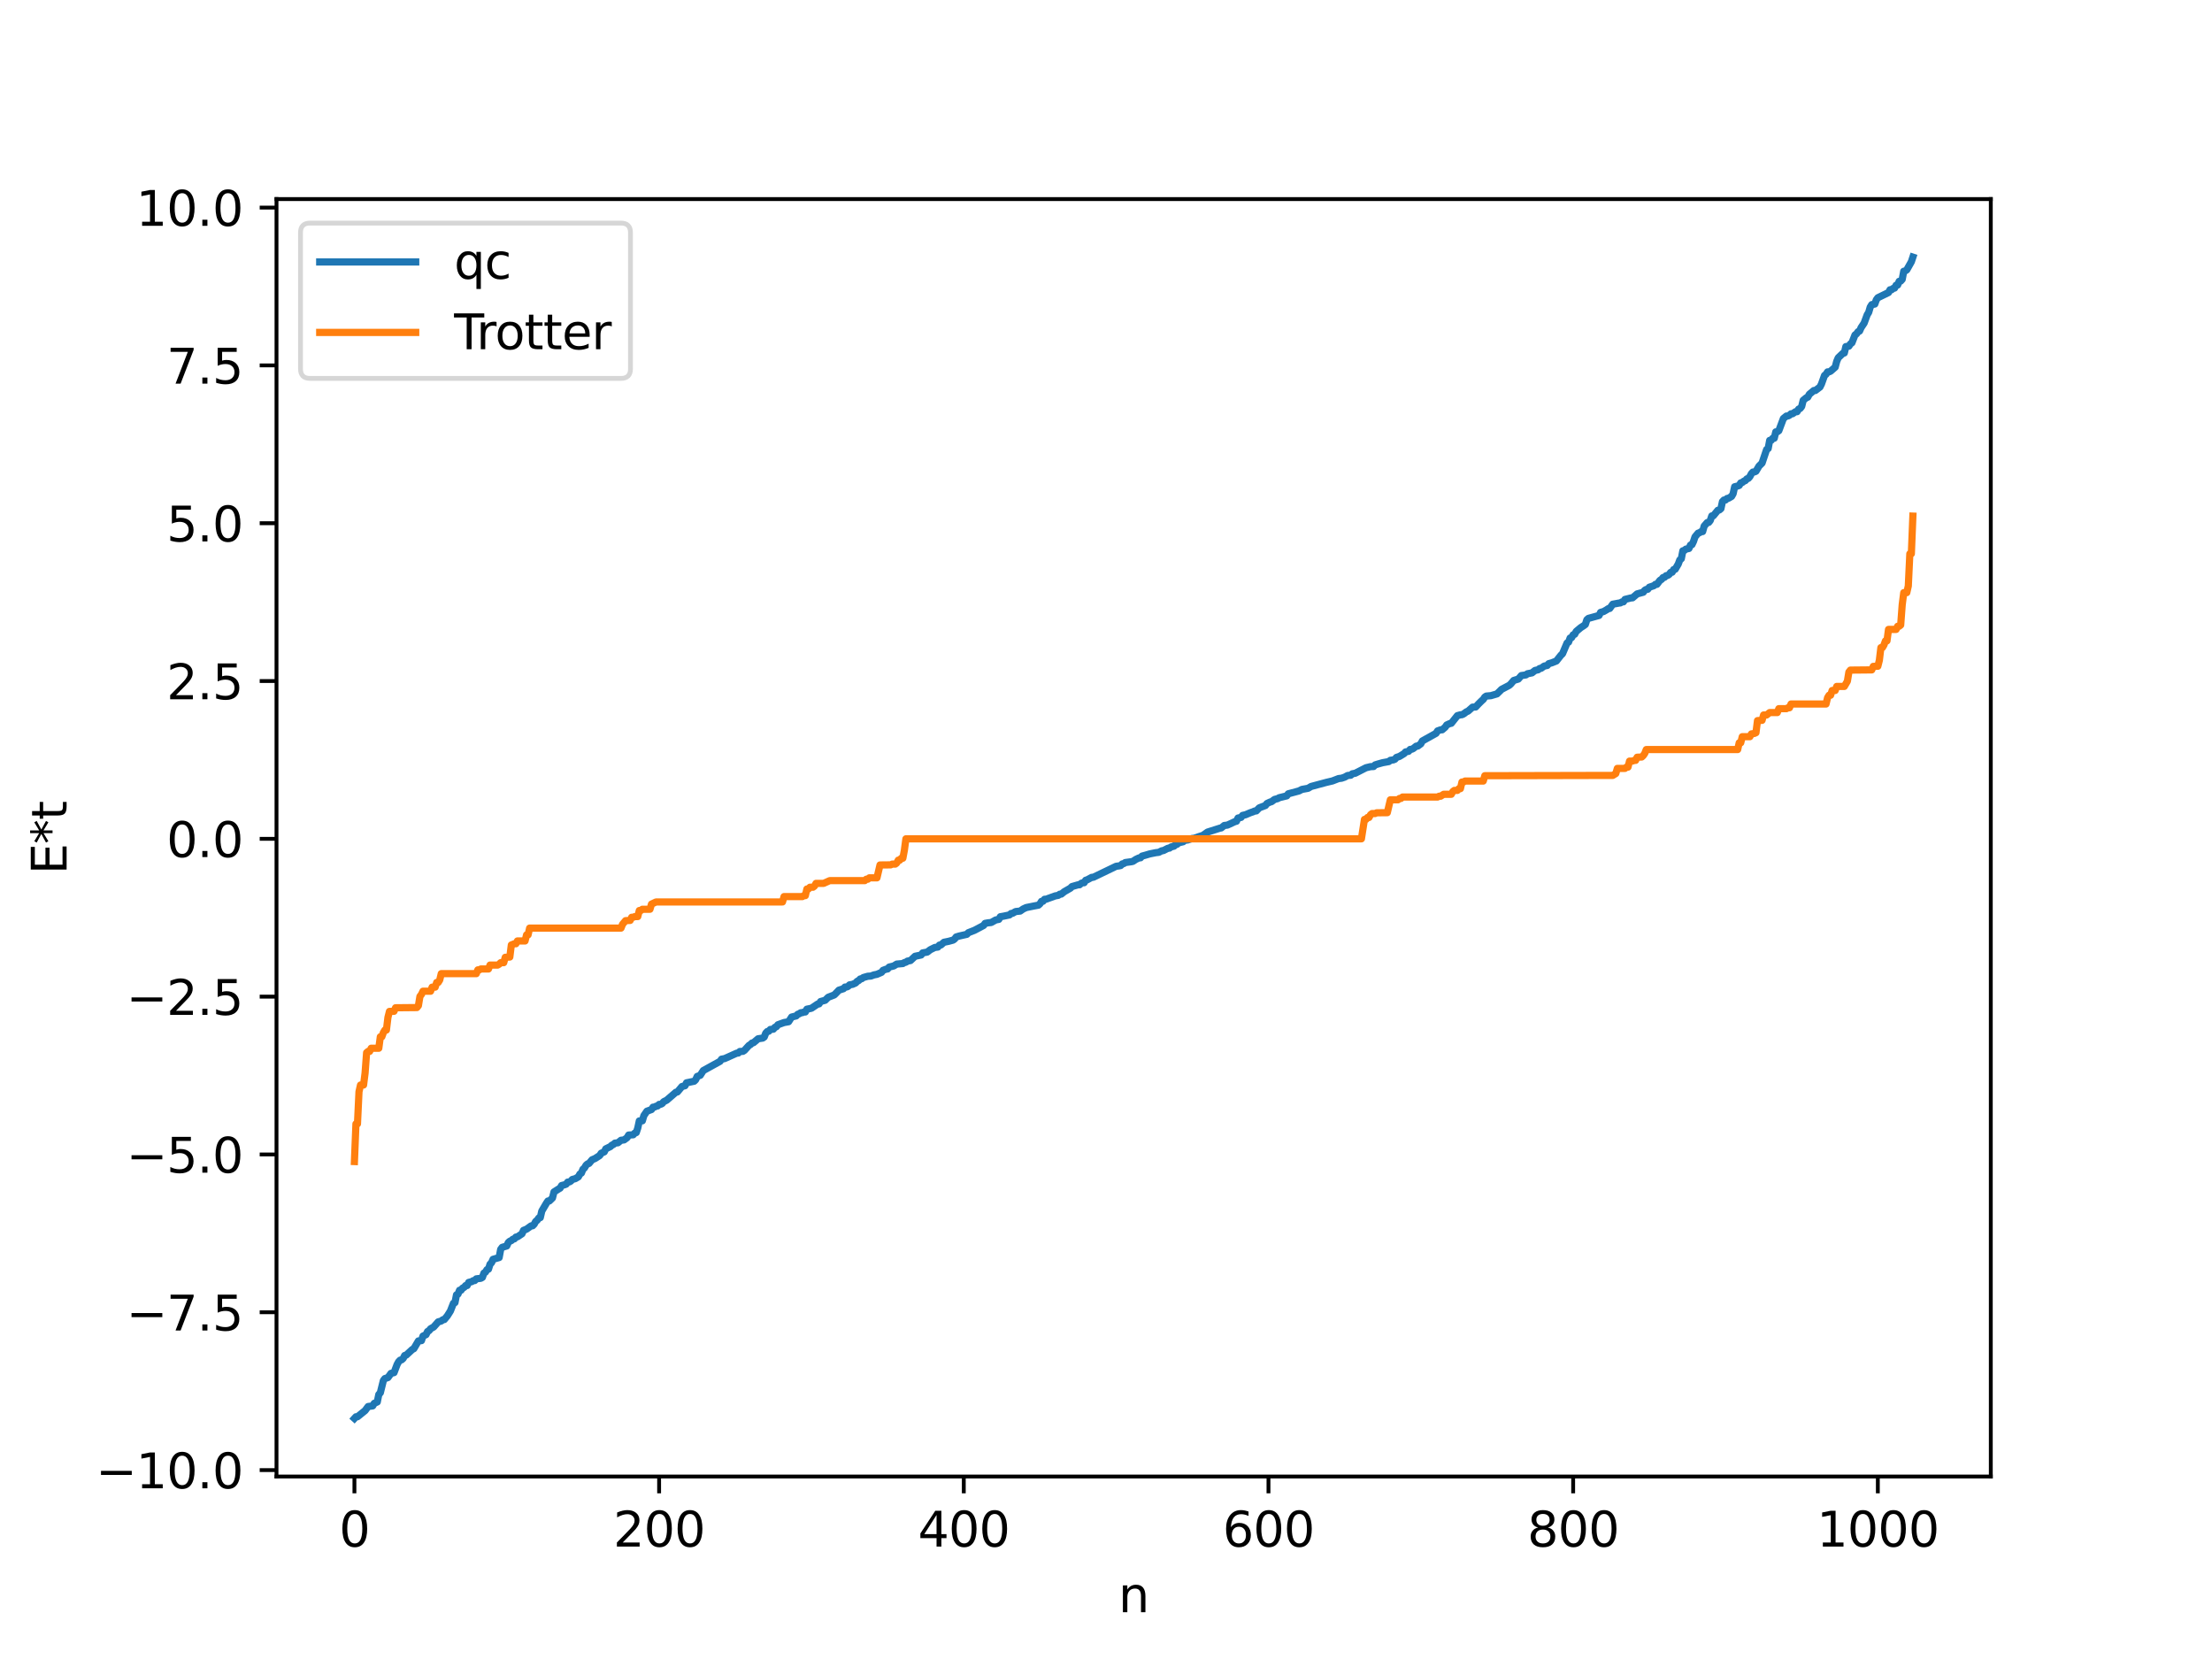 <?xml version="1.0" encoding="utf-8" standalone="no"?>
<!DOCTYPE svg PUBLIC "-//W3C//DTD SVG 1.1//EN"
  "http://www.w3.org/Graphics/SVG/1.1/DTD/svg11.dtd">
<svg xmlns:xlink="http://www.w3.org/1999/xlink" width="460.8pt" height="345.6pt" viewBox="0 0 460.8 345.6" xmlns="http://www.w3.org/2000/svg" version="1.1">
 <defs>
  <style type="text/css">*{stroke-linejoin: round; stroke-linecap: butt}</style>
 </defs>
 <g id="figure_1">
  <g id="patch_1">
   <path d="M 0 345.6 
L 460.8 345.6 
L 460.8 0 
L 0 0 
z
" style="fill: #ffffff"/>
  </g>
  <g id="axes_1">
   <g id="patch_2">
    <path d="M 57.6 307.584 
L 414.72 307.584 
L 414.72 41.472 
L 57.6 41.472 
z
" style="fill: #ffffff"/>
   </g>
   <g id="matplotlib.axis_1">
    <g id="xtick_1">
     <g id="line2d_1">
      <defs>
       <path id="mfcc6378aa9" d="M 0 0 
L 0 3.5 
" style="stroke: #000000; stroke-width: 0.8"/>
      </defs>
      <g>
       <use xlink:href="#mfcc6378aa9" x="73.833" y="307.584" style="stroke: #000000; stroke-width: 0.8"/>
      </g>
     </g>
     <g id="text_1">
      <!-- 0 -->
      <g transform="translate(70.651 322.182) scale(0.1 -0.1)">
       <defs>
        <path id="DejaVuSans-30" d="M 2034 4250 
Q 1547 4250 1301 3770 
Q 1056 3291 1056 2328 
Q 1056 1369 1301 889 
Q 1547 409 2034 409 
Q 2525 409 2770 889 
Q 3016 1369 3016 2328 
Q 3016 3291 2770 3770 
Q 2525 4250 2034 4250 
z
M 2034 4750 
Q 2819 4750 3233 4129 
Q 3647 3509 3647 2328 
Q 3647 1150 3233 529 
Q 2819 -91 2034 -91 
Q 1250 -91 836 529 
Q 422 1150 422 2328 
Q 422 3509 836 4129 
Q 1250 4750 2034 4750 
z
" transform="scale(0.016)"/>
       </defs>
       <use xlink:href="#DejaVuSans-30"/>
      </g>
     </g>
    </g>
    <g id="xtick_2">
     <g id="line2d_2">
      <g>
       <use xlink:href="#mfcc6378aa9" x="137.304" y="307.584" style="stroke: #000000; stroke-width: 0.8"/>
      </g>
     </g>
     <g id="text_2">
      <!-- 200 -->
      <g transform="translate(127.76 322.182) scale(0.1 -0.1)">
       <defs>
        <path id="DejaVuSans-32" d="M 1228 531 
L 3431 531 
L 3431 0 
L 469 0 
L 469 531 
Q 828 903 1448 1529 
Q 2069 2156 2228 2338 
Q 2531 2678 2651 2914 
Q 2772 3150 2772 3378 
Q 2772 3750 2511 3984 
Q 2250 4219 1831 4219 
Q 1534 4219 1204 4116 
Q 875 4013 500 3803 
L 500 4441 
Q 881 4594 1212 4672 
Q 1544 4750 1819 4750 
Q 2544 4750 2975 4387 
Q 3406 4025 3406 3419 
Q 3406 3131 3298 2873 
Q 3191 2616 2906 2266 
Q 2828 2175 2409 1742 
Q 1991 1309 1228 531 
z
" transform="scale(0.016)"/>
       </defs>
       <use xlink:href="#DejaVuSans-32"/>
       <use xlink:href="#DejaVuSans-30" x="63.623"/>
       <use xlink:href="#DejaVuSans-30" x="127.246"/>
      </g>
     </g>
    </g>
    <g id="xtick_3">
     <g id="line2d_3">
      <g>
       <use xlink:href="#mfcc6378aa9" x="200.775" y="307.584" style="stroke: #000000; stroke-width: 0.8"/>
      </g>
     </g>
     <g id="text_3">
      <!-- 400 -->
      <g transform="translate(191.231 322.182) scale(0.1 -0.1)">
       <defs>
        <path id="DejaVuSans-34" d="M 2419 4116 
L 825 1625 
L 2419 1625 
L 2419 4116 
z
M 2253 4666 
L 3047 4666 
L 3047 1625 
L 3713 1625 
L 3713 1100 
L 3047 1100 
L 3047 0 
L 2419 0 
L 2419 1100 
L 313 1100 
L 313 1709 
L 2253 4666 
z
" transform="scale(0.016)"/>
       </defs>
       <use xlink:href="#DejaVuSans-34"/>
       <use xlink:href="#DejaVuSans-30" x="63.623"/>
       <use xlink:href="#DejaVuSans-30" x="127.246"/>
      </g>
     </g>
    </g>
    <g id="xtick_4">
     <g id="line2d_4">
      <g>
       <use xlink:href="#mfcc6378aa9" x="264.246" y="307.584" style="stroke: #000000; stroke-width: 0.8"/>
      </g>
     </g>
     <g id="text_4">
      <!-- 600 -->
      <g transform="translate(254.702 322.182) scale(0.1 -0.1)">
       <defs>
        <path id="DejaVuSans-36" d="M 2113 2584 
Q 1688 2584 1439 2293 
Q 1191 2003 1191 1497 
Q 1191 994 1439 701 
Q 1688 409 2113 409 
Q 2538 409 2786 701 
Q 3034 994 3034 1497 
Q 3034 2003 2786 2293 
Q 2538 2584 2113 2584 
z
M 3366 4563 
L 3366 3988 
Q 3128 4100 2886 4159 
Q 2644 4219 2406 4219 
Q 1781 4219 1451 3797 
Q 1122 3375 1075 2522 
Q 1259 2794 1537 2939 
Q 1816 3084 2150 3084 
Q 2853 3084 3261 2657 
Q 3669 2231 3669 1497 
Q 3669 778 3244 343 
Q 2819 -91 2113 -91 
Q 1303 -91 875 529 
Q 447 1150 447 2328 
Q 447 3434 972 4092 
Q 1497 4750 2381 4750 
Q 2619 4750 2861 4703 
Q 3103 4656 3366 4563 
z
" transform="scale(0.016)"/>
       </defs>
       <use xlink:href="#DejaVuSans-36"/>
       <use xlink:href="#DejaVuSans-30" x="63.623"/>
       <use xlink:href="#DejaVuSans-30" x="127.246"/>
      </g>
     </g>
    </g>
    <g id="xtick_5">
     <g id="line2d_5">
      <g>
       <use xlink:href="#mfcc6378aa9" x="327.717" y="307.584" style="stroke: #000000; stroke-width: 0.8"/>
      </g>
     </g>
     <g id="text_5">
      <!-- 800 -->
      <g transform="translate(318.173 322.182) scale(0.1 -0.1)">
       <defs>
        <path id="DejaVuSans-38" d="M 2034 2216 
Q 1584 2216 1326 1975 
Q 1069 1734 1069 1313 
Q 1069 891 1326 650 
Q 1584 409 2034 409 
Q 2484 409 2743 651 
Q 3003 894 3003 1313 
Q 3003 1734 2745 1975 
Q 2488 2216 2034 2216 
z
M 1403 2484 
Q 997 2584 770 2862 
Q 544 3141 544 3541 
Q 544 4100 942 4425 
Q 1341 4750 2034 4750 
Q 2731 4750 3128 4425 
Q 3525 4100 3525 3541 
Q 3525 3141 3298 2862 
Q 3072 2584 2669 2484 
Q 3125 2378 3379 2068 
Q 3634 1759 3634 1313 
Q 3634 634 3220 271 
Q 2806 -91 2034 -91 
Q 1263 -91 848 271 
Q 434 634 434 1313 
Q 434 1759 690 2068 
Q 947 2378 1403 2484 
z
M 1172 3481 
Q 1172 3119 1398 2916 
Q 1625 2713 2034 2713 
Q 2441 2713 2670 2916 
Q 2900 3119 2900 3481 
Q 2900 3844 2670 4047 
Q 2441 4250 2034 4250 
Q 1625 4250 1398 4047 
Q 1172 3844 1172 3481 
z
" transform="scale(0.016)"/>
       </defs>
       <use xlink:href="#DejaVuSans-38"/>
       <use xlink:href="#DejaVuSans-30" x="63.623"/>
       <use xlink:href="#DejaVuSans-30" x="127.246"/>
      </g>
     </g>
    </g>
    <g id="xtick_6">
     <g id="line2d_6">
      <g>
       <use xlink:href="#mfcc6378aa9" x="391.188" y="307.584" style="stroke: #000000; stroke-width: 0.8"/>
      </g>
     </g>
     <g id="text_6">
      <!-- 1000 -->
      <g transform="translate(378.463 322.182) scale(0.1 -0.1)">
       <defs>
        <path id="DejaVuSans-31" d="M 794 531 
L 1825 531 
L 1825 4091 
L 703 3866 
L 703 4441 
L 1819 4666 
L 2450 4666 
L 2450 531 
L 3481 531 
L 3481 0 
L 794 0 
L 794 531 
z
" transform="scale(0.016)"/>
       </defs>
       <use xlink:href="#DejaVuSans-31"/>
       <use xlink:href="#DejaVuSans-30" x="63.623"/>
       <use xlink:href="#DejaVuSans-30" x="127.246"/>
       <use xlink:href="#DejaVuSans-30" x="190.869"/>
      </g>
     </g>
    </g>
    <g id="text_7">
     <!-- n -->
     <g transform="translate(232.991 335.861) scale(0.1 -0.1)">
      <defs>
       <path id="DejaVuSans-6e" d="M 3513 2113 
L 3513 0 
L 2938 0 
L 2938 2094 
Q 2938 2591 2744 2837 
Q 2550 3084 2163 3084 
Q 1697 3084 1428 2787 
Q 1159 2491 1159 1978 
L 1159 0 
L 581 0 
L 581 3500 
L 1159 3500 
L 1159 2956 
Q 1366 3272 1645 3428 
Q 1925 3584 2291 3584 
Q 2894 3584 3203 3211 
Q 3513 2838 3513 2113 
z
" transform="scale(0.016)"/>
      </defs>
      <use xlink:href="#DejaVuSans-6e"/>
     </g>
    </g>
   </g>
   <g id="matplotlib.axis_2">
    <g id="ytick_1">
     <g id="line2d_7">
      <defs>
       <path id="m498bc1bc38" d="M 0 0 
L -3.5 0 
" style="stroke: #000000; stroke-width: 0.8"/>
      </defs>
      <g>
       <use xlink:href="#m498bc1bc38" x="57.6" y="306.243" style="stroke: #000000; stroke-width: 0.8"/>
      </g>
     </g>
     <g id="text_8">
      <!-- −10.0 -->
      <g transform="translate(19.955 310.042) scale(0.1 -0.1)">
       <defs>
        <path id="DejaVuSans-2212" d="M 678 2272 
L 4684 2272 
L 4684 1741 
L 678 1741 
L 678 2272 
z
" transform="scale(0.016)"/>
        <path id="DejaVuSans-2e" d="M 684 794 
L 1344 794 
L 1344 0 
L 684 0 
L 684 794 
z
" transform="scale(0.016)"/>
       </defs>
       <use xlink:href="#DejaVuSans-2212"/>
       <use xlink:href="#DejaVuSans-31" x="83.789"/>
       <use xlink:href="#DejaVuSans-30" x="147.412"/>
       <use xlink:href="#DejaVuSans-2e" x="211.035"/>
       <use xlink:href="#DejaVuSans-30" x="242.822"/>
      </g>
     </g>
    </g>
    <g id="ytick_2">
     <g id="line2d_8">
      <g>
       <use xlink:href="#m498bc1bc38" x="57.6" y="273.368" style="stroke: #000000; stroke-width: 0.8"/>
      </g>
     </g>
     <g id="text_9">
      <!-- −7.5 -->
      <g transform="translate(26.317 277.167) scale(0.1 -0.1)">
       <defs>
        <path id="DejaVuSans-37" d="M 525 4666 
L 3525 4666 
L 3525 4397 
L 1831 0 
L 1172 0 
L 2766 4134 
L 525 4134 
L 525 4666 
z
" transform="scale(0.016)"/>
        <path id="DejaVuSans-35" d="M 691 4666 
L 3169 4666 
L 3169 4134 
L 1269 4134 
L 1269 2991 
Q 1406 3038 1543 3061 
Q 1681 3084 1819 3084 
Q 2600 3084 3056 2656 
Q 3513 2228 3513 1497 
Q 3513 744 3044 326 
Q 2575 -91 1722 -91 
Q 1428 -91 1123 -41 
Q 819 9 494 109 
L 494 744 
Q 775 591 1075 516 
Q 1375 441 1709 441 
Q 2250 441 2565 725 
Q 2881 1009 2881 1497 
Q 2881 1984 2565 2268 
Q 2250 2553 1709 2553 
Q 1456 2553 1204 2497 
Q 953 2441 691 2322 
L 691 4666 
z
" transform="scale(0.016)"/>
       </defs>
       <use xlink:href="#DejaVuSans-2212"/>
       <use xlink:href="#DejaVuSans-37" x="83.789"/>
       <use xlink:href="#DejaVuSans-2e" x="147.412"/>
       <use xlink:href="#DejaVuSans-35" x="179.199"/>
      </g>
     </g>
    </g>
    <g id="ytick_3">
     <g id="line2d_9">
      <g>
       <use xlink:href="#m498bc1bc38" x="57.6" y="240.493" style="stroke: #000000; stroke-width: 0.8"/>
      </g>
     </g>
     <g id="text_10">
      <!-- −5.0 -->
      <g transform="translate(26.317 244.292) scale(0.1 -0.1)">
       <use xlink:href="#DejaVuSans-2212"/>
       <use xlink:href="#DejaVuSans-35" x="83.789"/>
       <use xlink:href="#DejaVuSans-2e" x="147.412"/>
       <use xlink:href="#DejaVuSans-30" x="179.199"/>
      </g>
     </g>
    </g>
    <g id="ytick_4">
     <g id="line2d_10">
      <g>
       <use xlink:href="#m498bc1bc38" x="57.6" y="207.618" style="stroke: #000000; stroke-width: 0.8"/>
      </g>
     </g>
     <g id="text_11">
      <!-- −2.5 -->
      <g transform="translate(26.317 211.417) scale(0.1 -0.1)">
       <use xlink:href="#DejaVuSans-2212"/>
       <use xlink:href="#DejaVuSans-32" x="83.789"/>
       <use xlink:href="#DejaVuSans-2e" x="147.412"/>
       <use xlink:href="#DejaVuSans-35" x="179.199"/>
      </g>
     </g>
    </g>
    <g id="ytick_5">
     <g id="line2d_11">
      <g>
       <use xlink:href="#m498bc1bc38" x="57.6" y="174.743" style="stroke: #000000; stroke-width: 0.8"/>
      </g>
     </g>
     <g id="text_12">
      <!-- 0.0 -->
      <g transform="translate(34.697 178.543) scale(0.1 -0.1)">
       <use xlink:href="#DejaVuSans-30"/>
       <use xlink:href="#DejaVuSans-2e" x="63.623"/>
       <use xlink:href="#DejaVuSans-30" x="95.41"/>
      </g>
     </g>
    </g>
    <g id="ytick_6">
     <g id="line2d_12">
      <g>
       <use xlink:href="#m498bc1bc38" x="57.6" y="141.868" style="stroke: #000000; stroke-width: 0.8"/>
      </g>
     </g>
     <g id="text_13">
      <!-- 2.5 -->
      <g transform="translate(34.697 145.668) scale(0.1 -0.1)">
       <use xlink:href="#DejaVuSans-32"/>
       <use xlink:href="#DejaVuSans-2e" x="63.623"/>
       <use xlink:href="#DejaVuSans-35" x="95.41"/>
      </g>
     </g>
    </g>
    <g id="ytick_7">
     <g id="line2d_13">
      <g>
       <use xlink:href="#m498bc1bc38" x="57.6" y="108.994" style="stroke: #000000; stroke-width: 0.8"/>
      </g>
     </g>
     <g id="text_14">
      <!-- 5.0 -->
      <g transform="translate(34.697 112.793) scale(0.1 -0.1)">
       <use xlink:href="#DejaVuSans-35"/>
       <use xlink:href="#DejaVuSans-2e" x="63.623"/>
       <use xlink:href="#DejaVuSans-30" x="95.41"/>
      </g>
     </g>
    </g>
    <g id="ytick_8">
     <g id="line2d_14">
      <g>
       <use xlink:href="#m498bc1bc38" x="57.6" y="76.119" style="stroke: #000000; stroke-width: 0.8"/>
      </g>
     </g>
     <g id="text_15">
      <!-- 7.5 -->
      <g transform="translate(34.697 79.918) scale(0.1 -0.1)">
       <use xlink:href="#DejaVuSans-37"/>
       <use xlink:href="#DejaVuSans-2e" x="63.623"/>
       <use xlink:href="#DejaVuSans-35" x="95.41"/>
      </g>
     </g>
    </g>
    <g id="ytick_9">
     <g id="line2d_15">
      <g>
       <use xlink:href="#m498bc1bc38" x="57.6" y="43.244" style="stroke: #000000; stroke-width: 0.8"/>
      </g>
     </g>
     <g id="text_16">
      <!-- 10.0 -->
      <g transform="translate(28.334 47.043) scale(0.1 -0.1)">
       <use xlink:href="#DejaVuSans-31"/>
       <use xlink:href="#DejaVuSans-30" x="63.623"/>
       <use xlink:href="#DejaVuSans-2e" x="127.246"/>
       <use xlink:href="#DejaVuSans-30" x="159.033"/>
      </g>
     </g>
    </g>
    <g id="text_17">
     <!-- E*t -->
     <g transform="translate(13.875 182.148) rotate(-90) scale(0.1 -0.1)">
      <defs>
       <path id="DejaVuSans-45" d="M 628 4666 
L 3578 4666 
L 3578 4134 
L 1259 4134 
L 1259 2753 
L 3481 2753 
L 3481 2222 
L 1259 2222 
L 1259 531 
L 3634 531 
L 3634 0 
L 628 0 
L 628 4666 
z
" transform="scale(0.016)"/>
       <path id="DejaVuSans-2a" d="M 3009 3897 
L 1888 3291 
L 3009 2681 
L 2828 2375 
L 1778 3009 
L 1778 1831 
L 1422 1831 
L 1422 3009 
L 372 2375 
L 191 2681 
L 1313 3291 
L 191 3897 
L 372 4206 
L 1422 3572 
L 1422 4750 
L 1778 4750 
L 1778 3572 
L 2828 4206 
L 3009 3897 
z
" transform="scale(0.016)"/>
       <path id="DejaVuSans-74" d="M 1172 4494 
L 1172 3500 
L 2356 3500 
L 2356 3053 
L 1172 3053 
L 1172 1153 
Q 1172 725 1289 603 
Q 1406 481 1766 481 
L 2356 481 
L 2356 0 
L 1766 0 
Q 1100 0 847 248 
Q 594 497 594 1153 
L 594 3053 
L 172 3053 
L 172 3500 
L 594 3500 
L 594 4494 
L 1172 4494 
z
" transform="scale(0.016)"/>
      </defs>
      <use xlink:href="#DejaVuSans-45"/>
      <use xlink:href="#DejaVuSans-2a" x="63.184"/>
      <use xlink:href="#DejaVuSans-74" x="113.184"/>
     </g>
    </g>
   </g>
   <g id="line2d_16">
    <path d="M 73.833 295.488 
L 74.15 295.141 
L 74.467 295.138 
L 76.054 293.853 
L 76.689 293.004 
L 77.641 292.873 
L 77.958 292.34 
L 78.593 292.057 
L 78.91 290.497 
L 79.228 290.143 
L 79.862 287.585 
L 80.18 287.18 
L 80.815 286.975 
L 81.449 286.099 
L 82.084 285.943 
L 82.719 284.263 
L 83.036 283.683 
L 83.353 283.351 
L 83.671 283.267 
L 83.988 282.984 
L 84.305 282.373 
L 84.623 282.291 
L 85.892 281.117 
L 86.21 280.958 
L 87.162 279.342 
L 87.796 279.277 
L 88.114 278.327 
L 88.748 278.036 
L 89.066 277.381 
L 89.383 277.202 
L 89.7 276.793 
L 90.335 276.445 
L 91.287 275.368 
L 91.922 275.195 
L 92.239 274.935 
L 92.557 274.887 
L 93.191 274.121 
L 93.826 273.111 
L 94.461 271.493 
L 94.778 271.36 
L 95.096 269.736 
L 95.413 269.583 
L 95.73 268.781 
L 96.048 268.78 
L 96.365 268.335 
L 96.682 268.185 
L 97 267.806 
L 97.317 267.799 
L 97.634 267.149 
L 98.269 266.989 
L 98.586 266.788 
L 98.904 266.76 
L 99.221 266.408 
L 100.173 266.29 
L 100.491 266.1 
L 100.808 265.209 
L 101.125 265.012 
L 101.443 264.491 
L 101.76 264.39 
L 102.077 263.373 
L 102.395 263.046 
L 102.712 262.336 
L 103.981 261.973 
L 104.299 260.271 
L 104.616 259.843 
L 105.568 259.556 
L 105.886 258.843 
L 106.203 258.568 
L 106.52 258.442 
L 106.838 258.153 
L 107.155 258.076 
L 107.472 257.705 
L 107.79 257.656 
L 108.742 257.014 
L 109.059 256.308 
L 109.694 256.05 
L 110.646 255.37 
L 110.963 255.347 
L 111.281 255.019 
L 111.598 254.437 
L 111.915 254.194 
L 112.233 253.735 
L 112.55 253.655 
L 112.867 252.284 
L 113.82 250.668 
L 114.137 250.196 
L 114.454 250.178 
L 115.089 249.563 
L 115.406 248.3 
L 116.358 247.695 
L 116.676 247.513 
L 116.993 246.968 
L 117.628 246.805 
L 117.945 246.681 
L 118.262 246.253 
L 118.58 246.231 
L 118.897 246.057 
L 119.215 245.706 
L 119.849 245.538 
L 120.484 245.154 
L 120.801 244.577 
L 121.119 244.368 
L 121.436 243.581 
L 121.753 243.315 
L 122.071 242.762 
L 122.388 242.471 
L 122.705 242.36 
L 123.34 241.603 
L 123.975 241.332 
L 124.927 240.716 
L 125.244 240.234 
L 125.879 239.955 
L 126.196 239.323 
L 127.148 238.861 
L 127.466 238.553 
L 127.783 238.417 
L 128.1 238.132 
L 128.735 238.06 
L 129.37 237.538 
L 130.005 237.461 
L 130.639 237 
L 130.957 236.453 
L 131.909 236.395 
L 132.226 236.043 
L 132.543 235.939 
L 132.861 234.985 
L 133.178 233.509 
L 133.813 233.488 
L 134.13 232.404 
L 134.765 231.483 
L 135.717 231.139 
L 136.034 230.642 
L 136.352 230.624 
L 136.669 230.444 
L 136.986 230.393 
L 137.304 230.067 
L 137.621 230.047 
L 137.939 229.895 
L 138.256 229.505 
L 138.891 229.187 
L 140.795 227.538 
L 141.112 227.476 
L 142.064 226.34 
L 142.699 226.181 
L 143.016 225.569 
L 144.603 225.241 
L 144.92 224.933 
L 145.238 224.239 
L 145.872 224.008 
L 146.507 223.021 
L 149.998 221.093 
L 150.315 220.645 
L 150.95 220.525 
L 153.489 219.385 
L 153.806 219.364 
L 154.124 219.042 
L 154.758 219.015 
L 155.076 218.818 
L 156.028 217.772 
L 156.345 217.595 
L 156.662 217.275 
L 156.98 217.204 
L 157.932 216.394 
L 158.884 216.253 
L 159.201 216.031 
L 159.519 215.224 
L 159.836 214.886 
L 160.153 214.825 
L 160.471 214.455 
L 161.105 214.397 
L 161.423 214.007 
L 161.74 213.885 
L 162.058 213.473 
L 163.327 213.014 
L 164.279 212.844 
L 164.914 211.867 
L 165.866 211.631 
L 166.183 211.295 
L 166.5 211.19 
L 166.818 210.964 
L 167.135 210.963 
L 167.453 210.82 
L 167.77 210.812 
L 168.087 210.231 
L 169.039 210.037 
L 169.991 209.395 
L 170.309 209.177 
L 170.626 209.128 
L 170.943 208.635 
L 171.896 208.377 
L 172.53 207.751 
L 173.8 207.261 
L 174.434 206.616 
L 174.752 206.272 
L 175.704 205.968 
L 176.021 205.622 
L 176.339 205.62 
L 176.656 205.497 
L 176.973 205.168 
L 177.608 205.053 
L 178.243 204.775 
L 178.56 204.423 
L 178.877 204.28 
L 179.195 203.941 
L 179.512 203.89 
L 179.829 203.642 
L 180.781 203.37 
L 181.416 203.33 
L 182.051 203.093 
L 182.686 202.968 
L 183.638 202.554 
L 183.955 202.135 
L 184.59 201.899 
L 184.907 201.853 
L 185.224 201.462 
L 186.177 201.226 
L 186.811 200.837 
L 188.081 200.724 
L 188.398 200.515 
L 188.715 200.453 
L 189.033 200.22 
L 189.667 200.1 
L 190.62 199.211 
L 191.889 198.943 
L 192.206 198.506 
L 193.158 198.335 
L 193.793 197.846 
L 194.745 197.374 
L 195.38 197.29 
L 195.697 196.878 
L 196.015 196.851 
L 196.649 196.29 
L 197.601 196.098 
L 198.553 195.838 
L 198.871 195.6 
L 199.188 195.187 
L 199.823 194.994 
L 201.41 194.637 
L 201.727 194.298 
L 202.996 193.802 
L 204.266 193.13 
L 204.9 192.789 
L 205.218 192.354 
L 205.853 192.238 
L 206.487 192.174 
L 207.439 191.64 
L 208.074 191.523 
L 208.391 190.97 
L 209.026 190.861 
L 210.296 190.594 
L 210.613 190.303 
L 210.93 190.262 
L 211.565 189.896 
L 212.517 189.794 
L 213.152 189.352 
L 213.786 189.059 
L 215.373 188.739 
L 216.325 188.561 
L 216.643 188.275 
L 216.96 187.768 
L 217.277 187.751 
L 217.595 187.336 
L 217.912 187.325 
L 219.816 186.635 
L 220.451 186.519 
L 220.768 186.28 
L 221.086 186.255 
L 221.72 185.747 
L 222.99 185.018 
L 223.307 184.688 
L 224.577 184.324 
L 224.894 184.315 
L 225.211 184.029 
L 225.529 183.896 
L 225.846 183.887 
L 226.163 183.378 
L 226.481 183.281 
L 227.433 182.768 
L 227.75 182.756 
L 232.51 180.462 
L 233.145 180.377 
L 233.462 180.304 
L 233.78 179.974 
L 234.097 179.908 
L 234.415 179.683 
L 235.684 179.509 
L 236.001 179.439 
L 236.636 179.018 
L 237.271 178.72 
L 237.588 178.695 
L 237.905 178.343 
L 238.54 178.171 
L 239.492 177.888 
L 240.127 177.757 
L 240.762 177.63 
L 241.396 177.555 
L 242.031 177.226 
L 242.348 177.196 
L 243.3 176.707 
L 243.618 176.681 
L 243.935 176.44 
L 244.57 176.266 
L 244.887 175.973 
L 245.205 175.881 
L 245.522 175.581 
L 246.474 175.346 
L 246.791 175.051 
L 247.426 174.982 
L 248.378 174.657 
L 248.696 174.651 
L 249.648 174.317 
L 250.6 174.015 
L 251.552 173.338 
L 254.091 172.533 
L 254.408 172.47 
L 255.043 171.962 
L 255.677 171.886 
L 256.629 171.454 
L 257.264 171.155 
L 257.581 171.081 
L 257.899 170.413 
L 258.534 170.285 
L 258.851 169.863 
L 259.486 169.721 
L 260.438 169.313 
L 261.072 169.096 
L 261.39 168.938 
L 261.707 168.928 
L 262.342 168.28 
L 263.611 167.802 
L 263.929 167.386 
L 264.563 167.089 
L 264.881 167.006 
L 265.515 166.532 
L 266.15 166.372 
L 266.467 166.184 
L 268.054 165.793 
L 268.372 165.363 
L 270.593 164.769 
L 271.228 164.446 
L 272.497 164.217 
L 273.132 163.836 
L 276.305 162.983 
L 277.575 162.684 
L 278.844 162.192 
L 279.479 162.114 
L 280.114 161.896 
L 280.748 161.546 
L 281.383 161.495 
L 281.7 161.202 
L 282.335 161.076 
L 284.557 159.938 
L 285.509 159.709 
L 286.143 159.68 
L 286.461 159.343 
L 287.096 159.145 
L 288.048 158.88 
L 289.317 158.65 
L 289.634 158.387 
L 290.269 158.294 
L 290.586 158.163 
L 290.904 157.786 
L 291.539 157.573 
L 292.491 156.993 
L 292.808 156.641 
L 293.443 156.508 
L 293.76 156.116 
L 294.077 156.087 
L 294.395 155.937 
L 295.029 155.436 
L 295.347 155.419 
L 295.981 154.952 
L 296.299 154.358 
L 299.155 152.765 
L 299.472 152.261 
L 300.107 152.036 
L 300.424 152.031 
L 301.059 151.487 
L 301.377 151.023 
L 302.011 150.733 
L 302.329 150.674 
L 303.598 149.083 
L 304.233 148.907 
L 304.55 148.887 
L 304.867 148.738 
L 305.502 148.276 
L 305.82 148.148 
L 306.772 147.306 
L 307.406 147.28 
L 308.041 146.599 
L 308.676 145.974 
L 308.993 145.695 
L 309.31 145.207 
L 309.628 145.004 
L 310.58 144.921 
L 311.849 144.547 
L 312.484 143.929 
L 312.801 143.606 
L 314.388 142.776 
L 314.705 142.498 
L 315.34 141.749 
L 316.292 141.461 
L 316.927 140.731 
L 317.879 140.596 
L 318.196 140.358 
L 319.148 140.168 
L 319.783 139.663 
L 320.418 139.528 
L 320.735 139.263 
L 321.053 139.212 
L 321.687 138.755 
L 322.322 138.628 
L 322.639 138.251 
L 323.274 138.074 
L 324.226 137.696 
L 325.178 136.487 
L 325.496 136.187 
L 326.448 133.942 
L 326.765 133.762 
L 327.082 132.91 
L 327.4 132.819 
L 327.717 132.244 
L 328.034 132.131 
L 328.352 131.536 
L 329.304 130.74 
L 329.939 130.329 
L 330.256 130.083 
L 330.573 129.108 
L 330.891 128.825 
L 333.112 128.208 
L 333.429 127.571 
L 334.064 127.389 
L 334.699 127.024 
L 335.016 126.801 
L 335.334 126.753 
L 335.968 125.868 
L 336.603 125.754 
L 337.238 125.633 
L 337.555 125.596 
L 337.872 125.395 
L 338.19 125.372 
L 338.507 124.869 
L 339.777 124.557 
L 340.094 124.537 
L 341.046 123.719 
L 342.315 123.377 
L 342.633 122.962 
L 342.95 122.785 
L 343.267 122.75 
L 343.585 122.329 
L 344.537 122.009 
L 344.854 121.728 
L 345.172 121.725 
L 345.806 120.884 
L 346.124 120.712 
L 346.441 120.312 
L 346.758 120.256 
L 347.076 119.931 
L 347.393 119.879 
L 347.71 119.667 
L 348.028 119.24 
L 348.345 119.203 
L 348.662 118.642 
L 348.98 118.584 
L 349.615 117.502 
L 349.932 116.645 
L 350.249 116.391 
L 350.567 114.741 
L 350.884 114.66 
L 351.201 114.391 
L 351.836 114.258 
L 352.153 113.553 
L 352.471 113.453 
L 352.788 112.789 
L 353.105 111.834 
L 353.74 111.072 
L 354.058 110.969 
L 354.375 110.744 
L 354.692 110.735 
L 355.01 109.594 
L 355.644 108.865 
L 355.962 108.824 
L 356.279 108.426 
L 356.596 107.473 
L 356.914 107.45 
L 357.866 106.298 
L 358.183 106.226 
L 358.5 105.959 
L 358.818 104.495 
L 359.135 104.161 
L 359.453 104.16 
L 359.77 103.849 
L 360.087 103.788 
L 360.722 103.409 
L 361.039 102.855 
L 361.357 101.399 
L 361.991 101.244 
L 362.309 101.127 
L 362.626 100.592 
L 362.943 100.512 
L 363.261 100.244 
L 363.578 100.124 
L 363.896 99.765 
L 364.213 99.645 
L 364.53 99.284 
L 364.848 98.682 
L 365.165 98.335 
L 365.482 98.318 
L 365.8 98.171 
L 366.434 97.1 
L 367.069 96.463 
L 368.021 93.637 
L 368.339 93.448 
L 368.656 91.739 
L 368.973 91.731 
L 369.291 91.299 
L 369.608 91.295 
L 369.925 89.967 
L 370.243 89.955 
L 370.56 89.729 
L 371.512 87.186 
L 372.147 86.667 
L 372.464 86.657 
L 372.781 86.494 
L 373.099 86.203 
L 373.416 86.192 
L 374.051 85.764 
L 374.368 85.761 
L 374.686 85.226 
L 375.003 85.088 
L 375.32 84.688 
L 375.638 83.396 
L 376.272 82.872 
L 376.59 82.74 
L 376.907 82.145 
L 377.859 81.351 
L 378.177 81.347 
L 379.129 80.627 
L 379.446 79.991 
L 380.081 78.216 
L 380.398 77.971 
L 380.715 77.471 
L 381.033 77.465 
L 381.35 77.317 
L 382.302 76.485 
L 382.62 75.281 
L 382.937 74.535 
L 383.889 73.62 
L 384.206 73.535 
L 384.524 72.201 
L 385.158 72.116 
L 385.476 71.642 
L 385.793 71.407 
L 386.428 69.78 
L 386.745 69.549 
L 387.062 69.108 
L 387.38 68.969 
L 387.697 68.255 
L 388.332 67.307 
L 388.967 65.582 
L 389.284 65.069 
L 389.601 63.973 
L 389.919 63.46 
L 390.553 63.341 
L 390.871 62.456 
L 391.188 62.026 
L 393.41 60.94 
L 393.727 60.361 
L 394.044 60.36 
L 394.362 60.091 
L 394.679 60.012 
L 394.996 59.416 
L 395.314 59.379 
L 395.631 58.603 
L 395.948 58.548 
L 396.266 58.193 
L 396.583 56.508 
L 396.9 56.431 
L 397.218 56.213 
L 398.17 54.526 
L 398.487 53.568 
L 398.487 53.568 
" clip-path="url(#p20f9fb6f9c)" style="fill: none; stroke: #1f77b4; stroke-width: 1.5; stroke-linecap: square"/>
   </g>
   <g id="line2d_17">
    <path d="M 73.833 241.971 
L 74.15 234.126 
L 74.467 234.126 
L 74.785 227.421 
L 75.102 226.028 
L 75.737 226.028 
L 76.054 223.519 
L 76.372 219.283 
L 76.689 219.023 
L 77.006 219.023 
L 77.324 218.368 
L 78.91 218.368 
L 79.228 215.979 
L 79.545 215.979 
L 79.862 215.114 
L 80.18 214.579 
L 80.497 214.579 
L 80.815 211.937 
L 81.132 210.693 
L 82.084 210.672 
L 82.401 209.936 
L 86.844 209.894 
L 87.162 209.491 
L 87.479 207.576 
L 87.796 207.153 
L 88.114 206.49 
L 89.7 206.49 
L 90.018 205.643 
L 90.653 205.643 
L 90.97 204.659 
L 91.287 204.659 
L 91.605 204.147 
L 91.922 202.829 
L 99.221 202.829 
L 99.539 202.043 
L 99.856 202.043 
L 100.173 201.857 
L 101.76 201.857 
L 102.077 201.043 
L 103.664 201.043 
L 103.981 200.86 
L 104.299 200.542 
L 104.934 200.542 
L 105.251 199.426 
L 106.203 199.369 
L 106.52 196.85 
L 107.155 196.601 
L 107.472 196.601 
L 107.79 196.02 
L 109.377 196.02 
L 109.694 194.747 
L 110.011 194.747 
L 110.329 193.34 
L 129.37 193.34 
L 129.687 192.541 
L 130.322 191.789 
L 131.274 191.741 
L 131.591 191.087 
L 131.909 191.087 
L 132.226 190.938 
L 132.861 190.938 
L 133.178 189.679 
L 133.496 189.679 
L 133.813 189.415 
L 135.4 189.415 
L 135.717 188.342 
L 136.669 187.893 
L 163.01 187.893 
L 163.327 186.779 
L 167.135 186.779 
L 167.453 186.575 
L 167.77 186.575 
L 168.087 185.196 
L 168.405 185.196 
L 168.722 184.828 
L 169.357 184.828 
L 169.674 184.591 
L 169.991 184.022 
L 171.578 184.022 
L 172.848 183.451 
L 180.147 183.451 
L 180.464 183.158 
L 180.781 183.158 
L 181.099 182.87 
L 182.686 182.87 
L 183.32 180.19 
L 185.542 180.166 
L 185.859 180.011 
L 186.494 180.011 
L 186.811 179.775 
L 187.129 179.186 
L 187.446 179.186 
L 187.763 178.787 
L 188.081 178.787 
L 188.398 177.12 
L 188.715 174.743 
L 283.605 174.743 
L 284.239 170.7 
L 284.557 170.7 
L 284.874 170.301 
L 285.191 170.301 
L 285.509 169.711 
L 285.826 169.476 
L 286.461 169.476 
L 286.778 169.32 
L 289 169.296 
L 289.634 166.616 
L 291.221 166.616 
L 291.539 166.329 
L 291.856 166.329 
L 292.173 166.036 
L 299.472 166.036 
L 299.79 165.866 
L 300.107 165.866 
L 300.742 165.465 
L 302.329 165.465 
L 302.646 164.896 
L 302.963 164.658 
L 303.598 164.658 
L 303.915 164.29 
L 304.233 164.29 
L 304.55 162.911 
L 304.867 162.911 
L 305.185 162.708 
L 308.993 162.708 
L 309.31 161.593 
L 335.968 161.532 
L 336.603 161.145 
L 336.92 160.072 
L 338.507 160.072 
L 338.824 159.808 
L 339.142 159.808 
L 339.459 158.549 
L 340.094 158.549 
L 340.411 158.4 
L 340.729 158.4 
L 341.046 157.746 
L 341.998 157.698 
L 342.315 157.407 
L 342.633 156.946 
L 342.95 156.147 
L 361.991 156.146 
L 362.309 154.74 
L 362.626 154.74 
L 362.943 153.466 
L 364.53 153.466 
L 364.848 152.886 
L 365.482 152.786 
L 365.8 152.637 
L 366.117 150.117 
L 367.069 150.061 
L 367.386 148.945 
L 368.021 148.945 
L 368.656 148.443 
L 370.243 148.443 
L 370.56 147.629 
L 372.147 147.629 
L 372.464 147.443 
L 372.781 147.443 
L 373.099 146.658 
L 380.398 146.658 
L 380.715 145.34 
L 381.033 144.827 
L 381.35 144.827 
L 381.667 143.844 
L 382.302 143.844 
L 382.62 142.997 
L 384.206 142.997 
L 384.841 141.911 
L 385.158 139.996 
L 385.476 139.593 
L 389.919 139.551 
L 390.236 138.815 
L 391.188 138.794 
L 391.505 137.55 
L 391.823 134.907 
L 392.14 134.907 
L 392.458 134.373 
L 392.775 133.508 
L 393.092 133.508 
L 393.41 131.119 
L 394.996 131.119 
L 395.314 130.463 
L 395.631 130.463 
L 395.948 130.203 
L 396.266 125.968 
L 396.583 123.459 
L 397.218 123.459 
L 397.535 122.066 
L 397.853 115.36 
L 398.17 115.36 
L 398.487 107.516 
L 398.487 107.516 
" clip-path="url(#p20f9fb6f9c)" style="fill: none; stroke: #ff7f0e; stroke-width: 1.5; stroke-linecap: square"/>
   </g>
   <g id="patch_3">
    <path d="M 57.6 307.584 
L 57.6 41.472 
" style="fill: none; stroke: #000000; stroke-width: 0.8; stroke-linejoin: miter; stroke-linecap: square"/>
   </g>
   <g id="patch_4">
    <path d="M 414.72 307.584 
L 414.72 41.472 
" style="fill: none; stroke: #000000; stroke-width: 0.8; stroke-linejoin: miter; stroke-linecap: square"/>
   </g>
   <g id="patch_5">
    <path d="M 57.6 307.584 
L 414.72 307.584 
" style="fill: none; stroke: #000000; stroke-width: 0.8; stroke-linejoin: miter; stroke-linecap: square"/>
   </g>
   <g id="patch_6">
    <path d="M 57.6 41.472 
L 414.72 41.472 
" style="fill: none; stroke: #000000; stroke-width: 0.8; stroke-linejoin: miter; stroke-linecap: square"/>
   </g>
   <g id="legend_1">
    <g id="patch_7">
     <path d="M 64.6 78.828 
L 129.342 78.828 
Q 131.342 78.828 131.342 76.828 
L 131.342 48.472 
Q 131.342 46.472 129.342 46.472 
L 64.6 46.472 
Q 62.6 46.472 62.6 48.472 
L 62.6 76.828 
Q 62.6 78.828 64.6 78.828 
z
" style="fill: #ffffff; opacity: 0.8; stroke: #cccccc; stroke-linejoin: miter"/>
    </g>
    <g id="line2d_18">
     <path d="M 66.6 54.57 
L 76.6 54.57 
L 86.6 54.57 
" style="fill: none; stroke: #1f77b4; stroke-width: 1.5; stroke-linecap: square"/>
    </g>
    <g id="text_18">
     <!-- qc -->
     <g transform="translate(94.6 58.07) scale(0.1 -0.1)">
      <defs>
       <path id="DejaVuSans-71" d="M 947 1747 
Q 947 1113 1208 752 
Q 1469 391 1925 391 
Q 2381 391 2643 752 
Q 2906 1113 2906 1747 
Q 2906 2381 2643 2742 
Q 2381 3103 1925 3103 
Q 1469 3103 1208 2742 
Q 947 2381 947 1747 
z
M 2906 525 
Q 2725 213 2448 61 
Q 2172 -91 1784 -91 
Q 1150 -91 751 415 
Q 353 922 353 1747 
Q 353 2572 751 3078 
Q 1150 3584 1784 3584 
Q 2172 3584 2448 3432 
Q 2725 3281 2906 2969 
L 2906 3500 
L 3481 3500 
L 3481 -1331 
L 2906 -1331 
L 2906 525 
z
" transform="scale(0.016)"/>
       <path id="DejaVuSans-63" d="M 3122 3366 
L 3122 2828 
Q 2878 2963 2633 3030 
Q 2388 3097 2138 3097 
Q 1578 3097 1268 2742 
Q 959 2388 959 1747 
Q 959 1106 1268 751 
Q 1578 397 2138 397 
Q 2388 397 2633 464 
Q 2878 531 3122 666 
L 3122 134 
Q 2881 22 2623 -34 
Q 2366 -91 2075 -91 
Q 1284 -91 818 406 
Q 353 903 353 1747 
Q 353 2603 823 3093 
Q 1294 3584 2113 3584 
Q 2378 3584 2631 3529 
Q 2884 3475 3122 3366 
z
" transform="scale(0.016)"/>
      </defs>
      <use xlink:href="#DejaVuSans-71"/>
      <use xlink:href="#DejaVuSans-63" x="63.477"/>
     </g>
    </g>
    <g id="line2d_19">
     <path d="M 66.6 69.249 
L 76.6 69.249 
L 86.6 69.249 
" style="fill: none; stroke: #ff7f0e; stroke-width: 1.5; stroke-linecap: square"/>
    </g>
    <g id="text_19">
     <!-- Trotter -->
     <g transform="translate(94.6 72.749) scale(0.1 -0.1)">
      <defs>
       <path id="DejaVuSans-54" d="M -19 4666 
L 3928 4666 
L 3928 4134 
L 2272 4134 
L 2272 0 
L 1638 0 
L 1638 4134 
L -19 4134 
L -19 4666 
z
" transform="scale(0.016)"/>
       <path id="DejaVuSans-72" d="M 2631 2963 
Q 2534 3019 2420 3045 
Q 2306 3072 2169 3072 
Q 1681 3072 1420 2755 
Q 1159 2438 1159 1844 
L 1159 0 
L 581 0 
L 581 3500 
L 1159 3500 
L 1159 2956 
Q 1341 3275 1631 3429 
Q 1922 3584 2338 3584 
Q 2397 3584 2469 3576 
Q 2541 3569 2628 3553 
L 2631 2963 
z
" transform="scale(0.016)"/>
       <path id="DejaVuSans-6f" d="M 1959 3097 
Q 1497 3097 1228 2736 
Q 959 2375 959 1747 
Q 959 1119 1226 758 
Q 1494 397 1959 397 
Q 2419 397 2687 759 
Q 2956 1122 2956 1747 
Q 2956 2369 2687 2733 
Q 2419 3097 1959 3097 
z
M 1959 3584 
Q 2709 3584 3137 3096 
Q 3566 2609 3566 1747 
Q 3566 888 3137 398 
Q 2709 -91 1959 -91 
Q 1206 -91 779 398 
Q 353 888 353 1747 
Q 353 2609 779 3096 
Q 1206 3584 1959 3584 
z
" transform="scale(0.016)"/>
       <path id="DejaVuSans-65" d="M 3597 1894 
L 3597 1613 
L 953 1613 
Q 991 1019 1311 708 
Q 1631 397 2203 397 
Q 2534 397 2845 478 
Q 3156 559 3463 722 
L 3463 178 
Q 3153 47 2828 -22 
Q 2503 -91 2169 -91 
Q 1331 -91 842 396 
Q 353 884 353 1716 
Q 353 2575 817 3079 
Q 1281 3584 2069 3584 
Q 2775 3584 3186 3129 
Q 3597 2675 3597 1894 
z
M 3022 2063 
Q 3016 2534 2758 2815 
Q 2500 3097 2075 3097 
Q 1594 3097 1305 2825 
Q 1016 2553 972 2059 
L 3022 2063 
z
" transform="scale(0.016)"/>
      </defs>
      <use xlink:href="#DejaVuSans-54"/>
      <use xlink:href="#DejaVuSans-72" x="46.334"/>
      <use xlink:href="#DejaVuSans-6f" x="85.197"/>
      <use xlink:href="#DejaVuSans-74" x="146.379"/>
      <use xlink:href="#DejaVuSans-74" x="185.588"/>
      <use xlink:href="#DejaVuSans-65" x="224.797"/>
      <use xlink:href="#DejaVuSans-72" x="286.32"/>
     </g>
    </g>
   </g>
  </g>
 </g>
 <defs>
  <clipPath id="p20f9fb6f9c">
   <rect x="57.6" y="41.472" width="357.12" height="266.112"/>
  </clipPath>
 </defs>
</svg>
